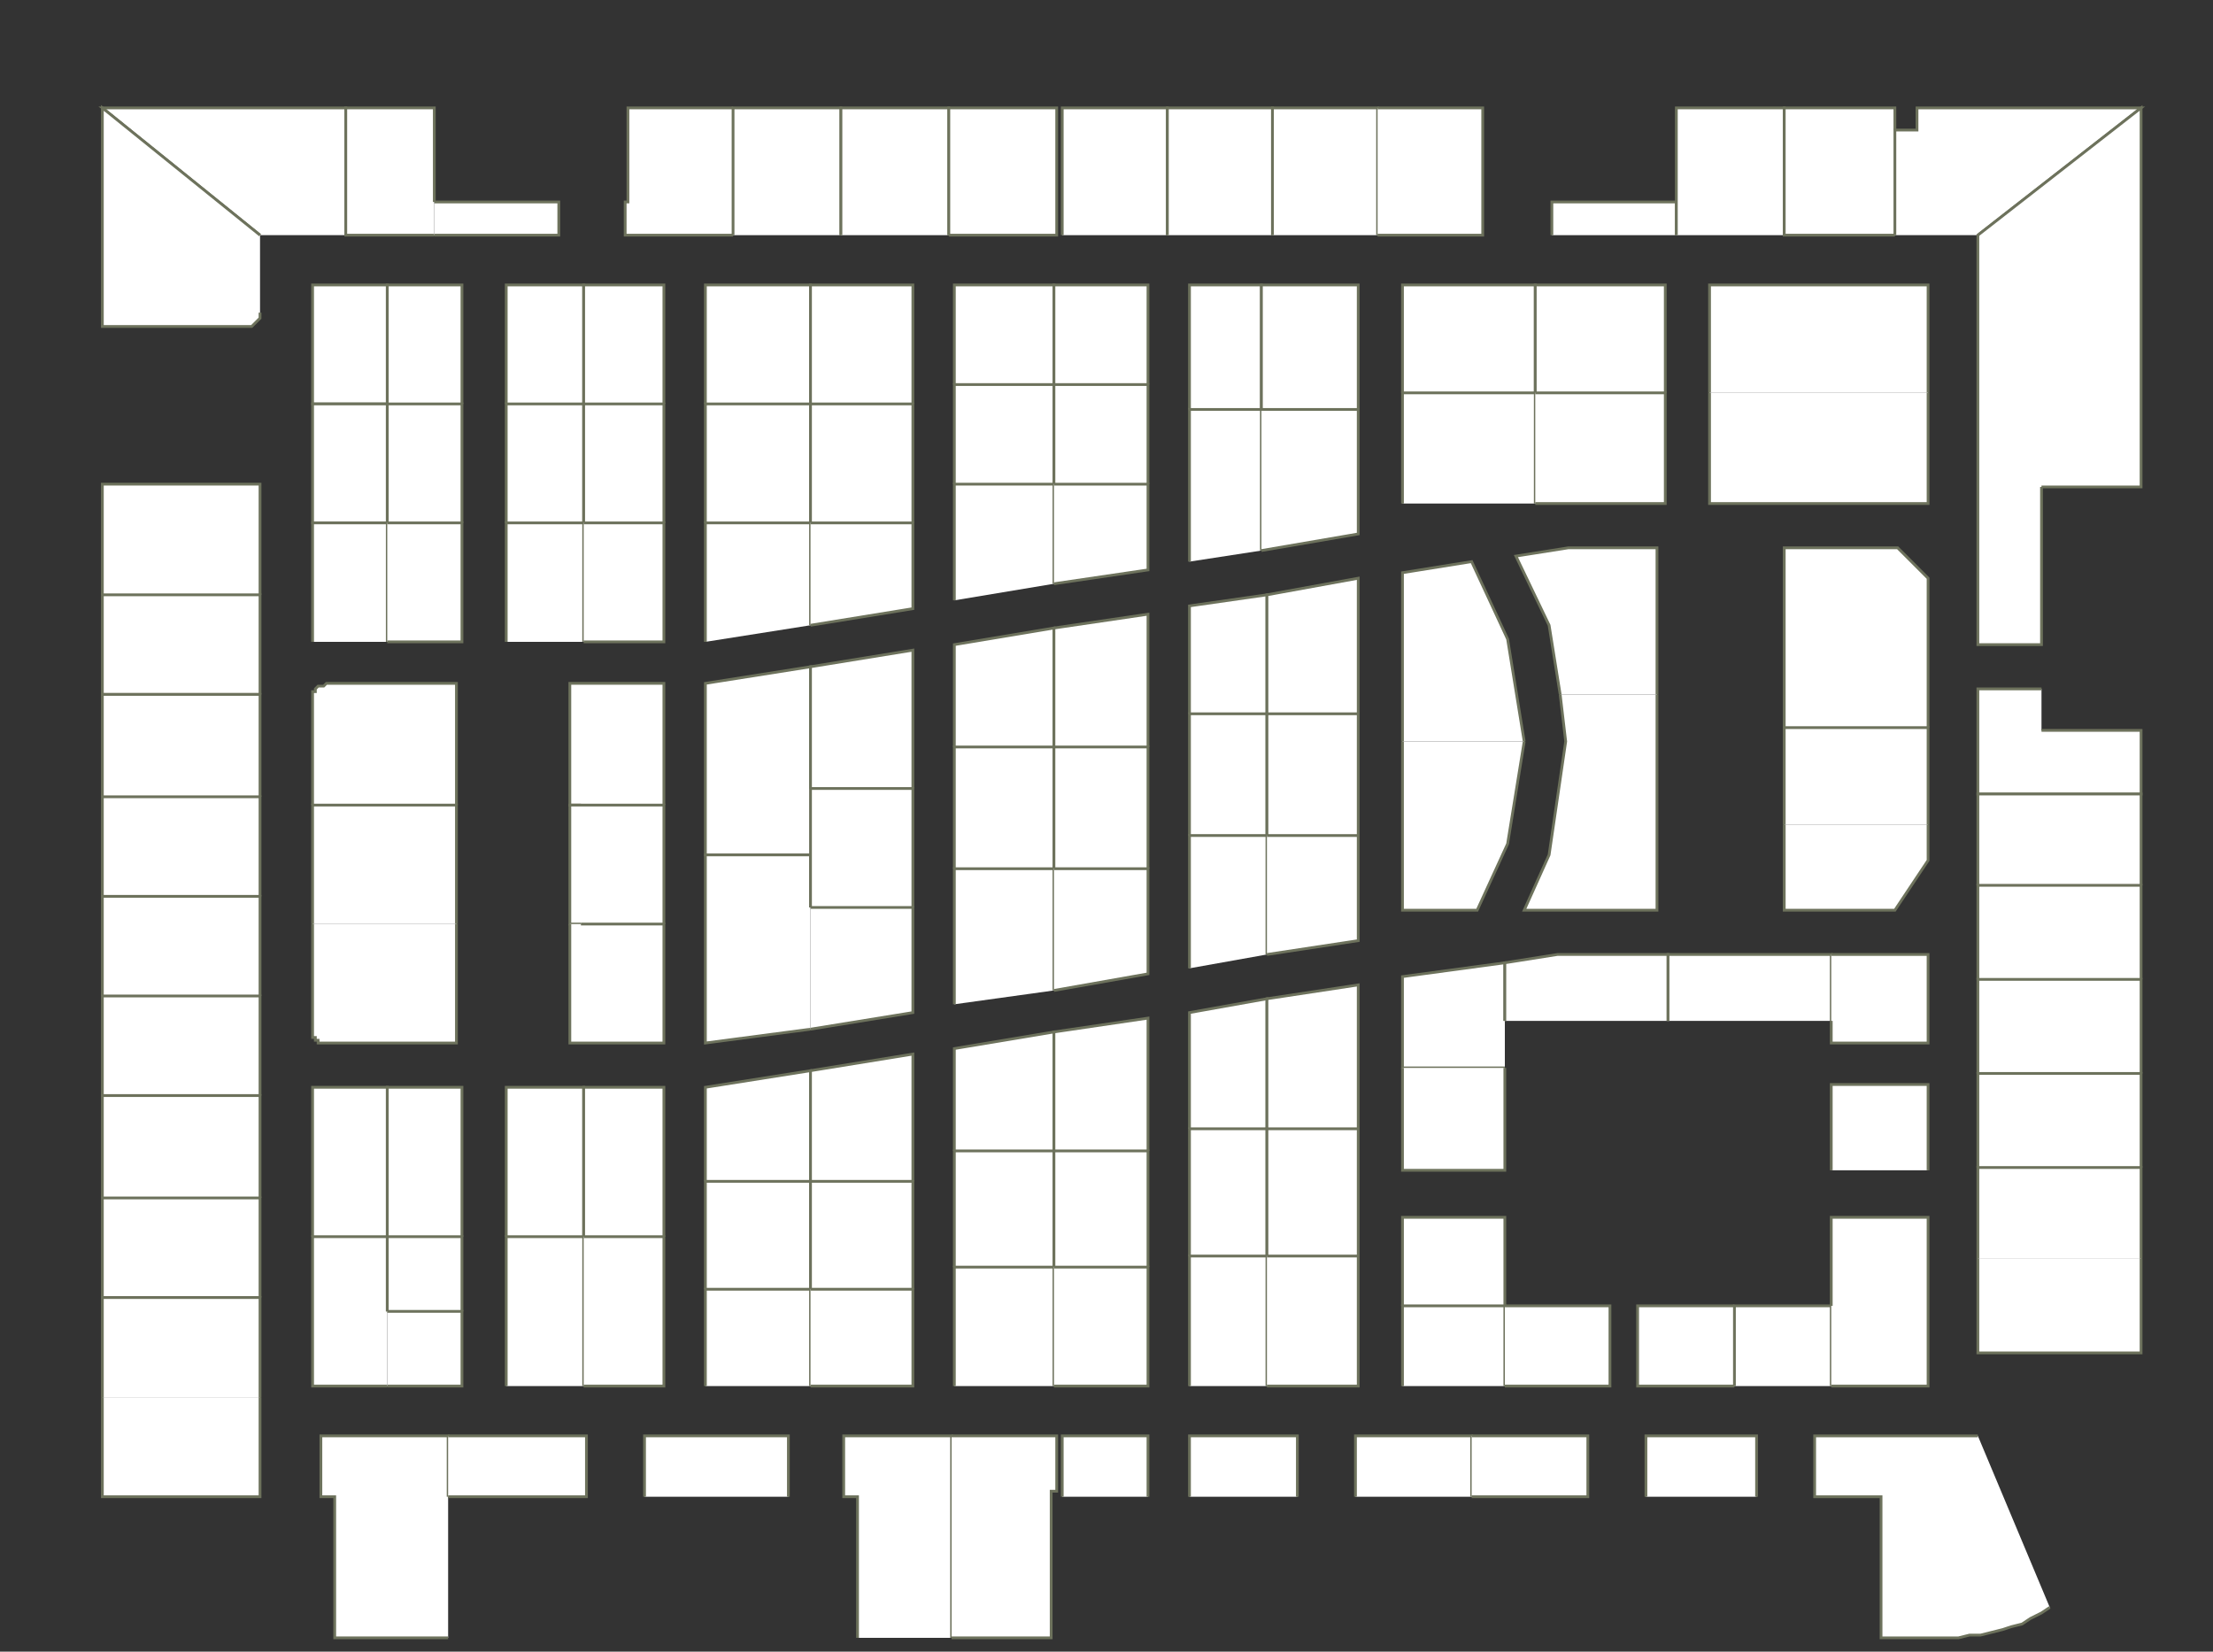 <?xml version="1.0" encoding="utf-8" ?>
<svg baseProfile="full" height="597" version="1.1" width="800" xmlns="http://www.w3.org/2000/svg" xmlns:ev="http://www.w3.org/2001/xml-events" xmlns:xlink="http://www.w3.org/1999/xlink"><rect width="100%" height="100%" fill="#333333" stroke="none"/><defs /><g id="3A01" stroke="red"><polyline fill="#FFFFFF" points="94,85 37,39 45,39 125,39 125,85" stroke="#6d725c" /></g><g id="3A02" stroke="red"><polyline fill="#FFFFFF" points="157,85 125,85 125,39 157,39 157,73" stroke="#6d725c" /></g><g id="3A03" stroke="red"><polyline fill="#FFFFFF" points="94,113 94,113 94,114 94,115 93,116 93,116 92,117 92,117 91,118 90,118 89,118 56,118 56,118 37,118 37,39 94,85" stroke="#6d725c" /></g><g id="3A06" stroke="red"><polyline fill="#FFFFFF" points="140,146 113,146 113,103 140,103 140,146" stroke="#6d725c" /></g><g id="3A08" stroke="red"><polyline fill="#FFFFFF" points="140,189 113,189 113,146 140,146 140,189" stroke="#6d725c" /></g><g id="3A09" stroke="red"><polyline fill="#FFFFFF" points="37,215 37,175 94,175 94,215" stroke="#6d725c" /></g><g id="3A10" stroke="red"><polyline fill="#FFFFFF" points="113,232 113,189 140,189 140,232" stroke="#6d725c" /></g><g id="3A11" stroke="red"><polyline fill="#FFFFFF" points="94,251 37,251 37,215 94,215 94,251" stroke="#6d725c" /></g><g id="3A12" stroke="red"><polyline fill="#FFFFFF" points="113,291 113,253 113,252 113,251 113,250 114,250 114,249 115,248 115,248 116,248 117,248 118,247 165,247 165,291" stroke="#6d725c" /></g><g id="3A13" stroke="red"><polyline fill="#FFFFFF" points="37,288 37,251 94,251 94,251 94,288" stroke="#6d725c" /></g><g id="3A14" stroke="red"><polyline fill="#FFFFFF" points="113,334 113,291 165,291 165,334" stroke="#6d725c" /></g><g id="3A15" stroke="red"><polyline fill="#FFFFFF" points="94,324 37,324 37,288 94,288 94,324" stroke="#6d725c" /></g><g id="3A16" stroke="red"><polyline fill="#FFFFFF" points="165,334 165,377 118,377 117,377 116,377 115,377 115,376 114,376 114,375 113,375 113,374 113,373 113,372 113,334" stroke="#6d725c" /></g><g id="3A17" stroke="red"><polyline fill="#FFFFFF" points="37,360 37,324 94,324 94,324 94,360" stroke="#6d725c" /></g><g id="3A19" stroke="red"><polyline fill="#FFFFFF" points="94,396 37,396 37,360 94,360 94,396" stroke="#6d725c" /></g><g id="3A21" stroke="red"><polyline fill="#FFFFFF" points="37,433 37,396 94,396 94,396 94,433" stroke="#6d725c" /></g><g id="3A22" stroke="red"><polyline fill="#FFFFFF" points="113,447 113,393 140,393 140,447" stroke="#6d725c" /></g><g id="3A23" stroke="red"><polyline fill="#FFFFFF" points="94,469 37,469 37,433 94,433 94,469" stroke="#6d725c" /></g><g id="3A24" stroke="red"><polyline fill="#FFFFFF" points="140,501 113,501 113,447 140,447 140,474" stroke="#6d725c" /></g><g id="3A25" stroke="red"><polyline fill="#FFFFFF" points="37,505 37,469 94,469 94,469 94,505" stroke="#6d725c" /></g><g id="3A26" stroke="red"><polyline fill="#FFFFFF" points="162,592 144,592 135,592 121,592 121,541 116,541 116,519 162,519 162,541" stroke="#6d725c" /></g><g id="3A27" stroke="red"><polyline fill="#FFFFFF" points="94,505 94,541 37,541 37,505" stroke="#6d725c" /></g><g id="3B02" stroke="red"><polyline fill="#FFFFFF" points="157,73 202,73 202,85 157,85" stroke="#6d725c" /></g><g id="3B03" stroke="red"><polyline fill="#FFFFFF" points="140,146 140,103 167,103 167,146" stroke="#6d725c" /></g><g id="3B04" stroke="red"><polyline fill="#FFFFFF" points="183,146 183,103 211,103 211,146" stroke="#6d725c" /></g><g id="3B05" stroke="red"><polyline fill="#FFFFFF" points="140,189 140,146 167,146 167,189" stroke="#6d725c" /></g><g id="3B06" stroke="red"><polyline fill="#FFFFFF" points="183,189 183,146 211,146 211,189" stroke="#6d725c" /></g><g id="3B07" stroke="red"><polyline fill="#FFFFFF" points="140,189 140,189 167,189 167,232 140,232" stroke="#6d725c" /></g><g id="3B08" stroke="red"><polyline fill="#FFFFFF" points="183,232 183,189 211,189 211,232" stroke="#6d725c" /></g><g id="3B09" stroke="red"><polyline fill="#FFFFFF" points="140,447 140,393 167,393 167,447" stroke="#6d725c" /></g><g id="3B10" stroke="red"><polyline fill="#FFFFFF" points="183,447 183,393 211,393 211,447" stroke="#6d725c" /></g><g id="3B11A" stroke="red"><polyline fill="#FFFFFF" points="140,474 140,447 167,447 167,474" stroke="#6d725c" /></g><g id="3B11B" stroke="red"><polyline fill="#FFFFFF" points="140,474 167,474 167,501 140,501" stroke="#6d725c" /></g><g id="3B12" stroke="red"><polyline fill="#FFFFFF" points="183,501 183,447 211,447 211,501" stroke="#6d725c" /></g><g id="3B16" stroke="red"><polyline fill="#FFFFFF" points="162,519 212,519 212,541 162,541" stroke="#6d725c" /></g><g id="3C01" stroke="red"><polyline fill="#FFFFFF" points="265,85 226,85 226,73 227,73 227,39 265,39" stroke="#6d725c" /></g><g id="3C02" stroke="red"><polyline fill="#FFFFFF" points="265,85 265,39 304,39 304,85" stroke="#6d725c" /></g><g id="3C03" stroke="red"><polyline fill="#FFFFFF" points="211,146 211,103 240,103 240,146" stroke="#6d725c" /></g><g id="3C04" stroke="red"><polyline fill="#FFFFFF" points="255,146 255,103 293,103 293,146" stroke="#6d725c" /></g><g id="3C05" stroke="red"><polyline fill="#FFFFFF" points="211,189 211,146 240,146 240,189" stroke="#6d725c" /></g><g id="3C06" stroke="red"><polyline fill="#FFFFFF" points="255,189 255,146 293,146 293,189" stroke="#6d725c" /></g><g id="3C07" stroke="red"><polyline fill="#FFFFFF" points="211,189 240,189 240,232 211,232" stroke="#6d725c" /></g><g id="3C08" stroke="red"><polyline fill="#FFFFFF" points="255,232 255,189 293,189 293,226" stroke="#6d725c" /></g><g id="3C09" stroke="red"><polyline fill="#FFFFFF" points="210,291 206,291 206,247 210,247 240,247 240,291" stroke="#6d725c" /></g><g id="3C10" stroke="red"><polyline fill="#FFFFFF" points="293,309 255,309 255,247 293,241 293,285" stroke="#6d725c" /></g><g id="3C11" stroke="red"><polyline fill="#FFFFFF" points="210,334 206,334 206,291 210,291 240,291 240,334" stroke="#6d725c" /></g><g id="3C12" stroke="red"><polyline fill="#FFFFFF" points="293,372 255,377 255,309 293,309 293,328" stroke="#6d725c" /></g><g id="3C13" stroke="red"><polyline fill="#FFFFFF" points="210,334 240,334 240,377 210,377 206,377 206,334" stroke="#6d725c" /></g><g id="3C15" stroke="red"><polyline fill="#FFFFFF" points="211,447 211,393 240,393 240,447" stroke="#6d725c" /></g><g id="3C16" stroke="red"><polyline fill="#FFFFFF" points="255,427 255,393 293,387 293,427" stroke="#6d725c" /></g><g id="3C17" stroke="red"><polyline fill="#FFFFFF" points="211,447 240,447 240,501 211,501" stroke="#6d725c" /></g><g id="3C18" stroke="red"><polyline fill="#FFFFFF" points="255,466 255,427 293,427 293,466" stroke="#6d725c" /></g><g id="3C20" stroke="red"><polyline fill="#FFFFFF" points="255,501 255,466 293,466 293,501" stroke="#6d725c" /></g><g id="3C22" stroke="red"><polyline fill="#FFFFFF" points="233,541 233,519 285,519 285,541" stroke="#6d725c" /></g><g id="3D01" stroke="red"><polyline fill="#FFFFFF" points="304,85 304,39 343,39 343,85 343,85" stroke="#6d725c" /></g><g id="3D02" stroke="red"><polyline fill="#FFFFFF" points="343,85 343,39 382,39 382,85 343,85" stroke="#6d725c" /></g><g id="3D03" stroke="red"><polyline fill="#FFFFFF" points="293,146 293,103 330,103 330,146" stroke="#6d725c" /></g><g id="3D04" stroke="red"><polyline fill="#FFFFFF" points="345,139 345,103 381,103 381,139" stroke="#6d725c" /></g><g id="3D05" stroke="red"><polyline fill="#FFFFFF" points="293,189 293,146 330,146 330,189" stroke="#6d725c" /></g><g id="3D06" stroke="red"><polyline fill="#FFFFFF" points="345,175 345,139 381,139 381,175" stroke="#6d725c" /></g><g id="3D07" stroke="red"><polyline fill="#FFFFFF" points="293,189 330,189 330,220 293,226" stroke="#6d725c" /></g><g id="3D08" stroke="red"><polyline fill="#FFFFFF" points="345,217 345,175 381,175 381,211" stroke="#6d725c" /></g><g id="3D09" stroke="red"><polyline fill="#FFFFFF" points="293,285 293,241 330,235 330,285" stroke="#6d725c" /></g><g id="3D10" stroke="red"><polyline fill="#FFFFFF" points="345,270 345,233 381,227 381,270" stroke="#6d725c" /></g><g id="3D11" stroke="red"><polyline fill="#FFFFFF" points="293,328 293,309 293,285 330,285 330,328" stroke="#6d725c" /></g><g id="3D12" stroke="red"><polyline fill="#FFFFFF" points="345,314 345,270 381,270 381,314" stroke="#6d725c" /></g><g id="3D13" stroke="red"><polyline fill="#FFFFFF" points="293,328 330,328 330,366 293,372" stroke="#6d725c" /></g><g id="3D14" stroke="red"><polyline fill="#FFFFFF" points="345,363 345,314 381,314 381,358" stroke="#6d725c" /></g><g id="3D15" stroke="red"><polyline fill="#FFFFFF" points="293,427 293,387 330,381 330,427" stroke="#6d725c" /></g><g id="3D16" stroke="red"><polyline fill="#FFFFFF" points="345,416 345,379 381,373 381,416" stroke="#6d725c" /></g><g id="3D17" stroke="red"><polyline fill="#FFFFFF" points="293,466 293,427 330,427 330,466" stroke="#6d725c" /></g><g id="3D18" stroke="red"><polyline fill="#FFFFFF" points="345,458 345,416 381,416 381,458" stroke="#6d725c" /></g><g id="3D19" stroke="red"><polyline fill="#FFFFFF" points="293,466 330,466 330,501 293,501" stroke="#6d725c" /></g><g id="3D20" stroke="red"><polyline fill="#FFFFFF" points="345,501 345,458 381,458 381,501" stroke="#6d725c" /></g><g id="3D21" stroke="red"><polyline fill="#FFFFFF" points="310,592 310,541 305,541 305,519 344,519 344,592" stroke="#6d725c" /></g><g id="3D22" stroke="red"><polyline fill="#FFFFFF" points="344,519 382,519 382,539 380,539 380,592 344,592" stroke="#6d725c" /></g><g id="3E01" stroke="red"><polyline fill="#FFFFFF" points="384,85 384,39 422,39 422,85" stroke="#6d725c" /></g><g id="3E02" stroke="red"><polyline fill="#FFFFFF" points="422,85 422,39 460,39 460,85" stroke="#6d725c" /></g><g id="3E03" stroke="red"><polyline fill="#FFFFFF" points="381,139 381,103 383,103 383,103 415,103 415,139" stroke="#6d725c" /></g><g id="3E04" stroke="red"><polyline fill="#FFFFFF" points="430,148 430,103 456,103 456,148" stroke="#6d725c" /></g><g id="3E05" stroke="red"><polyline fill="#FFFFFF" points="381,175 381,139 415,139 415,175" stroke="#6d725c" /></g><g id="3E06" stroke="red"><polyline fill="#FFFFFF" points="430,203 430,148 456,148 456,199" stroke="#6d725c" /></g><g id="3E07" stroke="red"><polyline fill="#FFFFFF" points="381,175 415,175 415,206 381,211" stroke="#6d725c" /></g><g id="3E08" stroke="red"><polyline fill="#FFFFFF" points="430,258 430,219 458,215 458,258" stroke="#6d725c" /></g><g id="3E09" stroke="red"><polyline fill="#FFFFFF" points="381,270 381,227 415,222 415,270" stroke="#6d725c" /></g><g id="3E10" stroke="red"><polyline fill="#FFFFFF" points="430,302 430,258 458,258 458,302" stroke="#6d725c" /></g><g id="3E11" stroke="red"><polyline fill="#FFFFFF" points="381,314 381,270 415,270 415,314" stroke="#6d725c" /></g><g id="3E12" stroke="red"><polyline fill="#FFFFFF" points="430,350 430,302 458,302 458,345" stroke="#6d725c" /></g><g id="3E13" stroke="red"><polyline fill="#FFFFFF" points="381,314 415,314 415,352 381,358" stroke="#6d725c" /></g><g id="3E14" stroke="red"><polyline fill="#FFFFFF" points="430,408 430,366 458,361 458,408" stroke="#6d725c" /></g><g id="3E15" stroke="red"><polyline fill="#FFFFFF" points="381,416 381,373 415,368 415,416" stroke="#6d725c" /></g><g id="3E16" stroke="red"><polyline fill="#FFFFFF" points="430,454 430,408 458,408 458,454" stroke="#6d725c" /></g><g id="3E17" stroke="red"><polyline fill="#FFFFFF" points="381,458 381,416 415,416 415,458" stroke="#6d725c" /></g><g id="3E18" stroke="red"><polyline fill="#FFFFFF" points="430,501 430,454 458,454 458,501" stroke="#6d725c" /></g><g id="3E19" stroke="red"><polyline fill="#FFFFFF" points="381,458 415,458 415,501 381,501" stroke="#6d725c" /></g><g id="3E20" stroke="red"><polyline fill="#FFFFFF" points="430,541 430,519 469,519 469,541 469,541" stroke="#6d725c" /></g><g id="3E21" stroke="red"><polyline fill="#FFFFFF" points="384,541 384,519 415,519 415,541" stroke="#6d725c" /></g><g id="3F01" stroke="red"><polyline fill="#FFFFFF" points="460,85 460,39 498,39 498,85" stroke="#6d725c" /></g><g id="3F02" stroke="red"><polyline fill="#FFFFFF" points="498,39 536,39 536,73 536,85 536,85 498,85" stroke="#6d725c" /></g><g id="3F03" stroke="red"><polyline fill="#FFFFFF" points="456,148 456,103 491,103 491,148" stroke="#6d725c" /></g><g id="3F04A" stroke="red"><polyline fill="#FFFFFF" points="507,142 507,103 555,103 555,142" stroke="#6d725c" /></g><g id="3F04B" stroke="red"><polyline fill="#FFFFFF" points="507,182 507,142 555,142 555,182" stroke="#6d725c" /></g><g id="3F05" stroke="red"><polyline fill="#FFFFFF" points="456,148 491,148 491,193 456,199" stroke="#6d725c" /></g><g id="3F07" stroke="red"><polyline fill="#FFFFFF" points="458,258 458,215 491,209 491,258" stroke="#6d725c" /></g><g id="3F08" stroke="red"><polyline fill="#FFFFFF" points="564,251 560,226 548,201 567,198 599,198 599,251" stroke="#6d725c" /></g><g id="3F09" stroke="red"><polyline fill="#FFFFFF" points="458,302 458,258 491,258 491,302" stroke="#6d725c" /></g><g id="3F11" stroke="red"><polyline fill="#FFFFFF" points="458,302 491,302 491,340 458,345" stroke="#6d725c" /></g><g id="3F12" stroke="red"><polyline fill="#FFFFFF" points="599,251 599,258 599,329 551,329 560,309 566,268 564,251" stroke="#6d725c" /></g><g id="3F13" stroke="red"><polyline fill="#FFFFFF" points="458,408 458,361 491,356 491,408" stroke="#6d725c" /></g><g id="3F14" stroke="red"><polyline fill="#FFFFFF" points="544,386 507,386 507,353 544,348 544,369" stroke="#6d725c" /></g><g id="3F15" stroke="red"><polyline fill="#FFFFFF" points="458,454 458,408 491,408 491,454" stroke="#6d725c" /></g><g id="3F16" stroke="red"><polyline fill="#FFFFFF" points="544,386 544,423 507,423 507,386" stroke="#6d725c" /></g><g id="3F17" stroke="red"><polyline fill="#FFFFFF" points="458,454 491,454 491,501 458,501" stroke="#6d725c" /></g><g id="3F18" stroke="red"><polyline fill="#FFFFFF" points="507,472 507,440 544,440 544,472" stroke="#6d725c" /></g><g id="3F20" stroke="red"><polyline fill="#FFFFFF" points="507,501 507,472 544,472 544,472 544,501" stroke="#6d725c" /></g><g id="3F21" stroke="red"><polyline fill="#FFFFFF" points="490,541 490,519 532,519 532,541" stroke="#6d725c" /></g><g id="3F22" stroke="red"><polyline fill="#FFFFFF" points="544,472 582,472 582,501 544,501" stroke="#6d725c" /></g><g id="3F23" stroke="red"><polyline fill="#FFFFFF" points="532,519 574,519 574,541 532,541" stroke="#6d725c" /></g><g id="3F24" stroke="red"><polyline fill="#FFFFFF" points="627,501 592,501 592,472 627,472" stroke="#6d725c" /></g><g id="3F25" stroke="red"><polyline fill="#FFFFFF" points="595,541 595,519 635,519 635,541" stroke="#6d725c" /></g><g id="3F26" stroke="red"><polyline fill="#FFFFFF" points="627,501 627,472 662,472 662,501" stroke="#6d725c" /></g><g id="3G02" stroke="red"><polyline fill="#FFFFFF" points="561,85 561,73 606,73 606,85" stroke="#6d725c" /></g><g id="3G04A" stroke="red"><polyline fill="#FFFFFF" points="555,142 555,103 602,103 602,142" stroke="#6d725c" /></g><g id="3G04B" stroke="red"><polyline fill="#FFFFFF" points="555,142 602,142 602,182 555,182" stroke="#6d725c" /></g><g id="3G06" stroke="red"><polyline fill="#FFFFFF" points="507,268 507,207 532,203 545,231 551,268" stroke="#6d725c" /></g><g id="3G10" stroke="red"><polyline fill="#FFFFFF" points="551,268 545,305 534,329 507,329 507,305 507,268" stroke="#6d725c" /></g><g id="3G13" stroke="red"><polyline fill="#FFFFFF" points="544,369 544,348 563,345 603,345 603,369" stroke="#6d725c" /></g><g id="3G14" stroke="red"><polyline fill="#FFFFFF" points="603,369 603,345 662,345 662,369" stroke="#6d725c" /></g><g id="3H01" stroke="red"><polyline fill="#FFFFFF" points="606,85 606,73 606,39 645,39 645,85" stroke="#6d725c" /></g><g id="3H02" stroke="red"><polyline fill="#FFFFFF" points="685,85 645,85 645,39 685,39 685,47" stroke="#6d725c" /></g><g id="3H04" stroke="red"><polyline fill="#FFFFFF" points="618,142 618,103 697,103 697,142" stroke="#6d725c" /></g><g id="3H06" stroke="red"><polyline fill="#FFFFFF" points="697,142 697,182 618,182 618,142" stroke="#6d725c" /></g><g id="3H08" stroke="red"><polyline fill="#FFFFFF" points="645,263 645,231 645,203 645,198 686,198 697,209 697,231 697,263" stroke="#6d725c" /></g><g id="3H12" stroke="red"><polyline fill="#FFFFFF" points="645,298 645,298 645,263 697,263 697,298" stroke="#6d725c" /></g><g id="3H14" stroke="red"><polyline fill="#FFFFFF" points="697,298 697,311 685,329 645,329 645,298" stroke="#6d725c" /></g><g id="3I01" stroke="red"><polyline fill="#FFFFFF" points="685,85 685,85 685,47 693,47 693,39 774,39 715,85" stroke="#6d725c" /></g><g id="3I02" stroke="red"><polyline fill="#FFFFFF" points="715,176 715,85 774,39 774,176 738,176" stroke="#6d725c" /></g><g id="3I08" stroke="red"><polyline fill="#FFFFFF" points="738,176 738,233 738,233 715,233 715,176" stroke="#6d725c" /></g><g id="3I10" stroke="red"><polyline fill="#FFFFFF" points="738,264 774,264 774,287 715,287 715,249 738,249" stroke="#6d725c" /></g><g id="3I12" stroke="red"><polyline fill="#FFFFFF" points="715,320 715,287 774,287 774,320" stroke="#6d725c" /></g><g id="3I14" stroke="red"><polyline fill="#FFFFFF" points="715,354 715,320 774,320 774,354" stroke="#6d725c" /></g><g id="3I15" stroke="red"><polyline fill="#FFFFFF" points="662,345 697,345 697,377 662,377 662,369" stroke="#6d725c" /></g><g id="3I16" stroke="red"><polyline fill="#FFFFFF" points="715,388 715,354 774,354 774,388" stroke="#6d725c" /></g><g id="3I17" stroke="red"><polyline fill="#FFFFFF" points="662,423 662,392 697,392 697,423" stroke="#6d725c" /></g><g id="3I18" stroke="red"><polyline fill="#FFFFFF" points="715,422 715,422 715,388 774,388 774,422" stroke="#6d725c" /></g><g id="3I19" stroke="red"><polyline fill="#FFFFFF" points="662,472 662,440 697,440 697,501 662,501" stroke="#6d725c" /></g><g id="3I20" stroke="red"><polyline fill="#FFFFFF" points="715,455 715,422 774,422 774,455" stroke="#6d725c" /></g><g id="3I22" stroke="red"><polyline fill="#FFFFFF" points="774,455 774,489 715,489 715,455 715,455" stroke="#6d725c" /></g><g id="3I23" stroke="red"><polyline fill="#FFFFFF" points="741,581 738,583 734,585 731,587 727,588 724,589 720,590 716,591 712,591 708,592 704,592 680,592 680,541 656,541 656,519 715,519" stroke="#6d725c" /></g></svg>